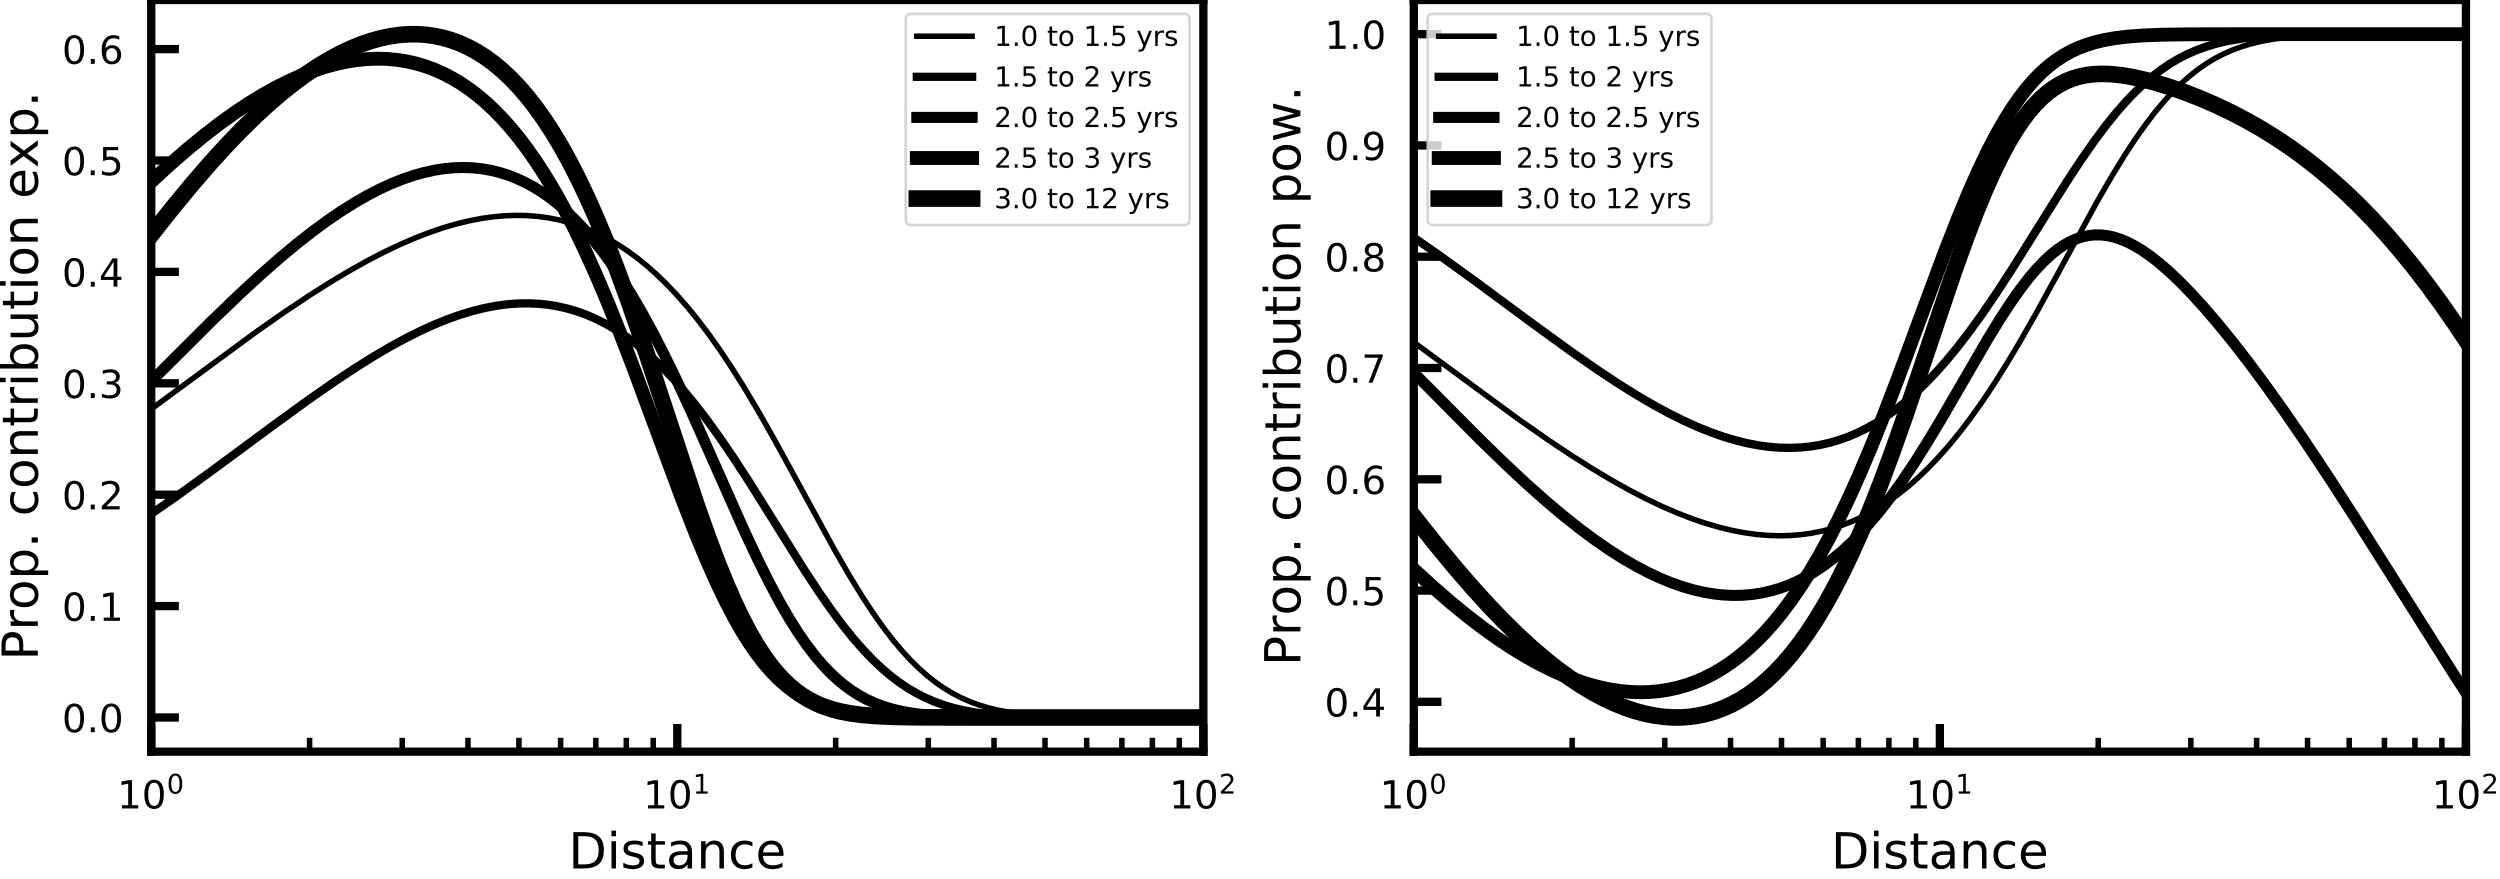 <?xml version="1.0" encoding="utf-8" standalone="no"?>
<!DOCTYPE svg PUBLIC "-//W3C//DTD SVG 1.1//EN"
  "http://www.w3.org/Graphics/SVG/1.1/DTD/svg11.dtd">
<!-- Created with matplotlib (https://matplotlib.org/) -->
<svg height="317.77pt" version="1.1" viewBox="0 0 904.005 317.77" width="904.005pt" xmlns="http://www.w3.org/2000/svg" xmlns:xlink="http://www.w3.org/1999/xlink">
 <defs>
  <style type="text/css">
*{stroke-linecap:butt;stroke-linejoin:round;}
  </style>
 </defs>
 <g id="figure_1">
  <g id="patch_1">
   <path d="M 0 317.77 
L 904.005 317.77 
L 904.005 0 
L 0 0 
z
" style="fill:#ffffff;"/>
  </g>
  <g id="axes_1">
   <g id="patch_2">
    <path d="M 54.685 271.8 
L 435.14 271.8 
L 435.14 0 
L 54.685 0 
z
" style="fill:#ffffff;"/>
   </g>
   <g id="matplotlib.axis_1">
    <g id="xtick_1">
     <g id="line2d_1">
      <defs>
       <path d="M 0 0 
L 0 -10 
" id="m73b15859e6" style="stroke:#000000;stroke-width:3;"/>
      </defs>
      <g>
       <use style="stroke:#000000;stroke-width:3;" x="54.685" xlink:href="#m73b15859e6" y="271.8"/>
      </g>
     </g>
     <g id="text_1">
      <!-- $\mathdefault{10^{0}}$ -->
      <defs>
       <path d="M 12.406 8.297 
L 28.516 8.297 
L 28.516 63.922 
L 10.984 60.406 
L 10.984 69.391 
L 28.422 72.906 
L 38.281 72.906 
L 38.281 8.297 
L 54.391 8.297 
L 54.391 0 
L 12.406 0 
z
" id="DejaVuSans-49"/>
       <path d="M 31.781 66.406 
Q 24.172 66.406 20.328 58.906 
Q 16.5 51.422 16.5 36.375 
Q 16.5 21.391 20.328 13.891 
Q 24.172 6.391 31.781 6.391 
Q 39.453 6.391 43.281 13.891 
Q 47.125 21.391 47.125 36.375 
Q 47.125 51.422 43.281 58.906 
Q 39.453 66.406 31.781 66.406 
z
M 31.781 74.219 
Q 44.047 74.219 50.516 64.516 
Q 56.984 54.828 56.984 36.375 
Q 56.984 17.969 50.516 8.266 
Q 44.047 -1.422 31.781 -1.422 
Q 19.531 -1.422 13.062 8.266 
Q 6.594 17.969 6.594 36.375 
Q 6.594 54.828 13.062 64.516 
Q 19.531 74.219 31.781 74.219 
z
" id="DejaVuSans-48"/>
      </defs>
      <g transform="translate(42.365 292.438)scale(0.14 -0.14)">
       <use transform="translate(0 0.766)" xlink:href="#DejaVuSans-49"/>
       <use transform="translate(63.623 0.766)" xlink:href="#DejaVuSans-48"/>
       <use transform="translate(128.203 39.047)scale(0.7)" xlink:href="#DejaVuSans-48"/>
      </g>
     </g>
    </g>
    <g id="xtick_2">
     <g id="line2d_2">
      <g>
       <use style="stroke:#000000;stroke-width:3;" x="244.912" xlink:href="#m73b15859e6" y="271.8"/>
      </g>
     </g>
     <g id="text_2">
      <!-- $\mathdefault{10^{1}}$ -->
      <g transform="translate(232.592 292.438)scale(0.14 -0.14)">
       <use transform="translate(0 0.684)" xlink:href="#DejaVuSans-49"/>
       <use transform="translate(63.623 0.684)" xlink:href="#DejaVuSans-48"/>
       <use transform="translate(128.203 38.966)scale(0.7)" xlink:href="#DejaVuSans-49"/>
      </g>
     </g>
    </g>
    <g id="xtick_3">
     <g id="line2d_3">
      <g>
       <use style="stroke:#000000;stroke-width:3;" x="435.14" xlink:href="#m73b15859e6" y="271.8"/>
      </g>
     </g>
     <g id="text_3">
      <!-- $\mathdefault{10^{2}}$ -->
      <defs>
       <path d="M 19.188 8.297 
L 53.609 8.297 
L 53.609 0 
L 7.328 0 
L 7.328 8.297 
Q 12.938 14.109 22.625 23.891 
Q 32.328 33.688 34.812 36.531 
Q 39.547 41.844 41.422 45.531 
Q 43.312 49.219 43.312 52.781 
Q 43.312 58.594 39.234 62.25 
Q 35.156 65.922 28.609 65.922 
Q 23.969 65.922 18.812 64.312 
Q 13.672 62.703 7.812 59.422 
L 7.812 69.391 
Q 13.766 71.781 18.938 73 
Q 24.125 74.219 28.422 74.219 
Q 39.75 74.219 46.484 68.547 
Q 53.219 62.891 53.219 53.422 
Q 53.219 48.922 51.531 44.891 
Q 49.859 40.875 45.406 35.406 
Q 44.188 33.984 37.641 27.219 
Q 31.109 20.453 19.188 8.297 
z
" id="DejaVuSans-50"/>
      </defs>
      <g transform="translate(422.82 292.438)scale(0.14 -0.14)">
       <use transform="translate(0 0.766)" xlink:href="#DejaVuSans-49"/>
       <use transform="translate(63.623 0.766)" xlink:href="#DejaVuSans-48"/>
       <use transform="translate(128.203 39.047)scale(0.7)" xlink:href="#DejaVuSans-50"/>
      </g>
     </g>
    </g>
    <g id="xtick_4">
     <g id="line2d_4">
      <defs>
       <path d="M 0 0 
L 0 -5 
" id="m1127032c66" style="stroke:#000000;stroke-width:2;"/>
      </defs>
      <g>
       <use style="stroke:#000000;stroke-width:2;" x="111.949" xlink:href="#m1127032c66" y="271.8"/>
      </g>
     </g>
    </g>
    <g id="xtick_5">
     <g id="line2d_5">
      <g>
       <use style="stroke:#000000;stroke-width:2;" x="145.446" xlink:href="#m1127032c66" y="271.8"/>
      </g>
     </g>
    </g>
    <g id="xtick_6">
     <g id="line2d_6">
      <g>
       <use style="stroke:#000000;stroke-width:2;" x="169.213" xlink:href="#m1127032c66" y="271.8"/>
      </g>
     </g>
    </g>
    <g id="xtick_7">
     <g id="line2d_7">
      <g>
       <use style="stroke:#000000;stroke-width:2;" x="187.648" xlink:href="#m1127032c66" y="271.8"/>
      </g>
     </g>
    </g>
    <g id="xtick_8">
     <g id="line2d_8">
      <g>
       <use style="stroke:#000000;stroke-width:2;" x="202.711" xlink:href="#m1127032c66" y="271.8"/>
      </g>
     </g>
    </g>
    <g id="xtick_9">
     <g id="line2d_9">
      <g>
       <use style="stroke:#000000;stroke-width:2;" x="215.446" xlink:href="#m1127032c66" y="271.8"/>
      </g>
     </g>
    </g>
    <g id="xtick_10">
     <g id="line2d_10">
      <g>
       <use style="stroke:#000000;stroke-width:2;" x="226.477" xlink:href="#m1127032c66" y="271.8"/>
      </g>
     </g>
    </g>
    <g id="xtick_11">
     <g id="line2d_11">
      <g>
       <use style="stroke:#000000;stroke-width:2;" x="236.208" xlink:href="#m1127032c66" y="271.8"/>
      </g>
     </g>
    </g>
    <g id="xtick_12">
     <g id="line2d_12">
      <g>
       <use style="stroke:#000000;stroke-width:2;" x="302.176" xlink:href="#m1127032c66" y="271.8"/>
      </g>
     </g>
    </g>
    <g id="xtick_13">
     <g id="line2d_13">
      <g>
       <use style="stroke:#000000;stroke-width:2;" x="335.674" xlink:href="#m1127032c66" y="271.8"/>
      </g>
     </g>
    </g>
    <g id="xtick_14">
     <g id="line2d_14">
      <g>
       <use style="stroke:#000000;stroke-width:2;" x="359.441" xlink:href="#m1127032c66" y="271.8"/>
      </g>
     </g>
    </g>
    <g id="xtick_15">
     <g id="line2d_15">
      <g>
       <use style="stroke:#000000;stroke-width:2;" x="377.875" xlink:href="#m1127032c66" y="271.8"/>
      </g>
     </g>
    </g>
    <g id="xtick_16">
     <g id="line2d_16">
      <g>
       <use style="stroke:#000000;stroke-width:2;" x="392.938" xlink:href="#m1127032c66" y="271.8"/>
      </g>
     </g>
    </g>
    <g id="xtick_17">
     <g id="line2d_17">
      <g>
       <use style="stroke:#000000;stroke-width:2;" x="405.673" xlink:href="#m1127032c66" y="271.8"/>
      </g>
     </g>
    </g>
    <g id="xtick_18">
     <g id="line2d_18">
      <g>
       <use style="stroke:#000000;stroke-width:2;" x="416.705" xlink:href="#m1127032c66" y="271.8"/>
      </g>
     </g>
    </g>
    <g id="xtick_19">
     <g id="line2d_19">
      <g>
       <use style="stroke:#000000;stroke-width:2;" x="426.435" xlink:href="#m1127032c66" y="271.8"/>
      </g>
     </g>
    </g>
    <g id="text_4">
     <!-- Distance -->
     <defs>
      <path d="M 19.672 64.797 
L 19.672 8.109 
L 31.594 8.109 
Q 46.688 8.109 53.688 14.938 
Q 60.688 21.781 60.688 36.531 
Q 60.688 51.172 53.688 57.984 
Q 46.688 64.797 31.594 64.797 
z
M 9.812 72.906 
L 30.078 72.906 
Q 51.266 72.906 61.172 64.094 
Q 71.094 55.281 71.094 36.531 
Q 71.094 17.672 61.125 8.828 
Q 51.172 0 30.078 0 
L 9.812 0 
z
" id="DejaVuSans-68"/>
      <path d="M 9.422 54.688 
L 18.406 54.688 
L 18.406 0 
L 9.422 0 
z
M 9.422 75.984 
L 18.406 75.984 
L 18.406 64.594 
L 9.422 64.594 
z
" id="DejaVuSans-105"/>
      <path d="M 44.281 53.078 
L 44.281 44.578 
Q 40.484 46.531 36.375 47.5 
Q 32.281 48.484 27.875 48.484 
Q 21.188 48.484 17.844 46.438 
Q 14.5 44.391 14.5 40.281 
Q 14.5 37.156 16.891 35.375 
Q 19.281 33.594 26.516 31.984 
L 29.594 31.297 
Q 39.156 29.25 43.188 25.516 
Q 47.219 21.781 47.219 15.094 
Q 47.219 7.469 41.188 3.016 
Q 35.156 -1.422 24.609 -1.422 
Q 20.219 -1.422 15.453 -0.562 
Q 10.688 0.297 5.422 2 
L 5.422 11.281 
Q 10.406 8.688 15.234 7.391 
Q 20.062 6.109 24.812 6.109 
Q 31.156 6.109 34.562 8.281 
Q 37.984 10.453 37.984 14.406 
Q 37.984 18.062 35.516 20.016 
Q 33.062 21.969 24.703 23.781 
L 21.578 24.516 
Q 13.234 26.266 9.516 29.906 
Q 5.812 33.547 5.812 39.891 
Q 5.812 47.609 11.281 51.797 
Q 16.75 56 26.812 56 
Q 31.781 56 36.172 55.266 
Q 40.578 54.547 44.281 53.078 
z
" id="DejaVuSans-115"/>
      <path d="M 18.312 70.219 
L 18.312 54.688 
L 36.812 54.688 
L 36.812 47.703 
L 18.312 47.703 
L 18.312 18.016 
Q 18.312 11.328 20.141 9.422 
Q 21.969 7.516 27.594 7.516 
L 36.812 7.516 
L 36.812 0 
L 27.594 0 
Q 17.188 0 13.234 3.875 
Q 9.281 7.766 9.281 18.016 
L 9.281 47.703 
L 2.688 47.703 
L 2.688 54.688 
L 9.281 54.688 
L 9.281 70.219 
z
" id="DejaVuSans-116"/>
      <path d="M 34.281 27.484 
Q 23.391 27.484 19.188 25 
Q 14.984 22.516 14.984 16.5 
Q 14.984 11.719 18.141 8.906 
Q 21.297 6.109 26.703 6.109 
Q 34.188 6.109 38.703 11.406 
Q 43.219 16.703 43.219 25.484 
L 43.219 27.484 
z
M 52.203 31.203 
L 52.203 0 
L 43.219 0 
L 43.219 8.297 
Q 40.141 3.328 35.547 0.953 
Q 30.953 -1.422 24.312 -1.422 
Q 15.922 -1.422 10.953 3.297 
Q 6 8.016 6 15.922 
Q 6 25.141 12.172 29.828 
Q 18.359 34.516 30.609 34.516 
L 43.219 34.516 
L 43.219 35.406 
Q 43.219 41.609 39.141 45 
Q 35.062 48.391 27.688 48.391 
Q 23 48.391 18.547 47.266 
Q 14.109 46.141 10.016 43.891 
L 10.016 52.203 
Q 14.938 54.109 19.578 55.047 
Q 24.219 56 28.609 56 
Q 40.484 56 46.344 49.844 
Q 52.203 43.703 52.203 31.203 
z
" id="DejaVuSans-97"/>
      <path d="M 54.891 33.016 
L 54.891 0 
L 45.906 0 
L 45.906 32.719 
Q 45.906 40.484 42.875 44.328 
Q 39.844 48.188 33.797 48.188 
Q 26.516 48.188 22.312 43.547 
Q 18.109 38.922 18.109 30.906 
L 18.109 0 
L 9.078 0 
L 9.078 54.688 
L 18.109 54.688 
L 18.109 46.188 
Q 21.344 51.125 25.703 53.562 
Q 30.078 56 35.797 56 
Q 45.219 56 50.047 50.172 
Q 54.891 44.344 54.891 33.016 
z
" id="DejaVuSans-110"/>
      <path d="M 48.781 52.594 
L 48.781 44.188 
Q 44.969 46.297 41.141 47.344 
Q 37.312 48.391 33.406 48.391 
Q 24.656 48.391 19.812 42.844 
Q 14.984 37.312 14.984 27.297 
Q 14.984 17.281 19.812 11.734 
Q 24.656 6.203 33.406 6.203 
Q 37.312 6.203 41.141 7.25 
Q 44.969 8.297 48.781 10.406 
L 48.781 2.094 
Q 45.016 0.344 40.984 -0.531 
Q 36.969 -1.422 32.422 -1.422 
Q 20.062 -1.422 12.781 6.344 
Q 5.516 14.109 5.516 27.297 
Q 5.516 40.672 12.859 48.328 
Q 20.219 56 33.016 56 
Q 37.156 56 41.109 55.141 
Q 45.062 54.297 48.781 52.594 
z
" id="DejaVuSans-99"/>
      <path d="M 56.203 29.594 
L 56.203 25.203 
L 14.891 25.203 
Q 15.484 15.922 20.484 11.062 
Q 25.484 6.203 34.422 6.203 
Q 39.594 6.203 44.453 7.469 
Q 49.312 8.734 54.109 11.281 
L 54.109 2.781 
Q 49.266 0.734 44.188 -0.344 
Q 39.109 -1.422 33.891 -1.422 
Q 20.797 -1.422 13.156 6.188 
Q 5.516 13.812 5.516 26.812 
Q 5.516 40.234 12.766 48.109 
Q 20.016 56 32.328 56 
Q 43.359 56 49.781 48.891 
Q 56.203 41.797 56.203 29.594 
z
M 47.219 32.234 
Q 47.125 39.594 43.094 43.984 
Q 39.062 48.391 32.422 48.391 
Q 24.906 48.391 20.391 44.141 
Q 15.875 39.891 15.188 32.172 
z
" id="DejaVuSans-101"/>
     </defs>
     <g transform="translate(205.56 314.027)scale(0.18 -0.18)">
      <use xlink:href="#DejaVuSans-68"/>
      <use x="77.002" xlink:href="#DejaVuSans-105"/>
      <use x="104.785" xlink:href="#DejaVuSans-115"/>
      <use x="156.885" xlink:href="#DejaVuSans-116"/>
      <use x="196.094" xlink:href="#DejaVuSans-97"/>
      <use x="257.373" xlink:href="#DejaVuSans-110"/>
      <use x="320.752" xlink:href="#DejaVuSans-99"/>
      <use x="375.732" xlink:href="#DejaVuSans-101"/>
     </g>
    </g>
   </g>
   <g id="matplotlib.axis_2">
    <g id="ytick_1">
     <g id="line2d_20">
      <defs>
       <path d="M 0 0 
L 10 0 
" id="mfd0917244e" style="stroke:#000000;stroke-width:3;"/>
      </defs>
      <g>
       <use style="stroke:#000000;stroke-width:3;" x="54.685" xlink:href="#mfd0917244e" y="259.445"/>
      </g>
     </g>
     <g id="text_5">
      <!-- 0.0 -->
      <defs>
       <path d="M 10.688 12.406 
L 21 12.406 
L 21 0 
L 10.688 0 
z
" id="DejaVuSans-46"/>
      </defs>
      <g transform="translate(22.421 264.764)scale(0.14 -0.14)">
       <use xlink:href="#DejaVuSans-48"/>
       <use x="63.623" xlink:href="#DejaVuSans-46"/>
       <use x="95.41" xlink:href="#DejaVuSans-48"/>
      </g>
     </g>
    </g>
    <g id="ytick_2">
     <g id="line2d_21">
      <g>
       <use style="stroke:#000000;stroke-width:3;" x="54.685" xlink:href="#mfd0917244e" y="219.164"/>
      </g>
     </g>
     <g id="text_6">
      <!-- 0.1 -->
      <g transform="translate(22.421 224.483)scale(0.14 -0.14)">
       <use xlink:href="#DejaVuSans-48"/>
       <use x="63.623" xlink:href="#DejaVuSans-46"/>
       <use x="95.41" xlink:href="#DejaVuSans-49"/>
      </g>
     </g>
    </g>
    <g id="ytick_3">
     <g id="line2d_22">
      <g>
       <use style="stroke:#000000;stroke-width:3;" x="54.685" xlink:href="#mfd0917244e" y="178.883"/>
      </g>
     </g>
     <g id="text_7">
      <!-- 0.2 -->
      <g transform="translate(22.421 184.202)scale(0.14 -0.14)">
       <use xlink:href="#DejaVuSans-48"/>
       <use x="63.623" xlink:href="#DejaVuSans-46"/>
       <use x="95.41" xlink:href="#DejaVuSans-50"/>
      </g>
     </g>
    </g>
    <g id="ytick_4">
     <g id="line2d_23">
      <g>
       <use style="stroke:#000000;stroke-width:3;" x="54.685" xlink:href="#mfd0917244e" y="138.602"/>
      </g>
     </g>
     <g id="text_8">
      <!-- 0.3 -->
      <defs>
       <path d="M 40.578 39.312 
Q 47.656 37.797 51.625 33 
Q 55.609 28.219 55.609 21.188 
Q 55.609 10.406 48.188 4.484 
Q 40.766 -1.422 27.094 -1.422 
Q 22.516 -1.422 17.656 -0.516 
Q 12.797 0.391 7.625 2.203 
L 7.625 11.719 
Q 11.719 9.328 16.594 8.109 
Q 21.484 6.891 26.812 6.891 
Q 36.078 6.891 40.938 10.547 
Q 45.797 14.203 45.797 21.188 
Q 45.797 27.641 41.281 31.266 
Q 36.766 34.906 28.719 34.906 
L 20.219 34.906 
L 20.219 43.016 
L 29.109 43.016 
Q 36.375 43.016 40.234 45.922 
Q 44.094 48.828 44.094 54.297 
Q 44.094 59.906 40.109 62.906 
Q 36.141 65.922 28.719 65.922 
Q 24.656 65.922 20.016 65.031 
Q 15.375 64.156 9.812 62.312 
L 9.812 71.094 
Q 15.438 72.656 20.344 73.438 
Q 25.25 74.219 29.594 74.219 
Q 40.828 74.219 47.359 69.109 
Q 53.906 64.016 53.906 55.328 
Q 53.906 49.266 50.438 45.094 
Q 46.969 40.922 40.578 39.312 
z
" id="DejaVuSans-51"/>
      </defs>
      <g transform="translate(22.421 143.92)scale(0.14 -0.14)">
       <use xlink:href="#DejaVuSans-48"/>
       <use x="63.623" xlink:href="#DejaVuSans-46"/>
       <use x="95.41" xlink:href="#DejaVuSans-51"/>
      </g>
     </g>
    </g>
    <g id="ytick_5">
     <g id="line2d_24">
      <g>
       <use style="stroke:#000000;stroke-width:3;" x="54.685" xlink:href="#mfd0917244e" y="98.32"/>
      </g>
     </g>
     <g id="text_9">
      <!-- 0.4 -->
      <defs>
       <path d="M 37.797 64.312 
L 12.891 25.391 
L 37.797 25.391 
z
M 35.203 72.906 
L 47.609 72.906 
L 47.609 25.391 
L 58.016 25.391 
L 58.016 17.188 
L 47.609 17.188 
L 47.609 0 
L 37.797 0 
L 37.797 17.188 
L 4.891 17.188 
L 4.891 26.703 
z
" id="DejaVuSans-52"/>
      </defs>
      <g transform="translate(22.421 103.639)scale(0.14 -0.14)">
       <use xlink:href="#DejaVuSans-48"/>
       <use x="63.623" xlink:href="#DejaVuSans-46"/>
       <use x="95.41" xlink:href="#DejaVuSans-52"/>
      </g>
     </g>
    </g>
    <g id="ytick_6">
     <g id="line2d_25">
      <g>
       <use style="stroke:#000000;stroke-width:3;" x="54.685" xlink:href="#mfd0917244e" y="58.039"/>
      </g>
     </g>
     <g id="text_10">
      <!-- 0.5 -->
      <defs>
       <path d="M 10.797 72.906 
L 49.516 72.906 
L 49.516 64.594 
L 19.828 64.594 
L 19.828 46.734 
Q 21.969 47.469 24.109 47.828 
Q 26.266 48.188 28.422 48.188 
Q 40.625 48.188 47.75 41.5 
Q 54.891 34.812 54.891 23.391 
Q 54.891 11.625 47.562 5.094 
Q 40.234 -1.422 26.906 -1.422 
Q 22.312 -1.422 17.547 -0.641 
Q 12.797 0.141 7.719 1.703 
L 7.719 11.625 
Q 12.109 9.234 16.797 8.062 
Q 21.484 6.891 26.703 6.891 
Q 35.156 6.891 40.078 11.328 
Q 45.016 15.766 45.016 23.391 
Q 45.016 31 40.078 35.438 
Q 35.156 39.891 26.703 39.891 
Q 22.75 39.891 18.812 39.016 
Q 14.891 38.141 10.797 36.281 
z
" id="DejaVuSans-53"/>
      </defs>
      <g transform="translate(22.421 63.358)scale(0.14 -0.14)">
       <use xlink:href="#DejaVuSans-48"/>
       <use x="63.623" xlink:href="#DejaVuSans-46"/>
       <use x="95.41" xlink:href="#DejaVuSans-53"/>
      </g>
     </g>
    </g>
    <g id="ytick_7">
     <g id="line2d_26">
      <g>
       <use style="stroke:#000000;stroke-width:3;" x="54.685" xlink:href="#mfd0917244e" y="17.758"/>
      </g>
     </g>
     <g id="text_11">
      <!-- 0.6 -->
      <defs>
       <path d="M 33.016 40.375 
Q 26.375 40.375 22.484 35.828 
Q 18.609 31.297 18.609 23.391 
Q 18.609 15.531 22.484 10.953 
Q 26.375 6.391 33.016 6.391 
Q 39.656 6.391 43.531 10.953 
Q 47.406 15.531 47.406 23.391 
Q 47.406 31.297 43.531 35.828 
Q 39.656 40.375 33.016 40.375 
z
M 52.594 71.297 
L 52.594 62.312 
Q 48.875 64.062 45.094 64.984 
Q 41.312 65.922 37.594 65.922 
Q 27.828 65.922 22.672 59.328 
Q 17.531 52.734 16.797 39.406 
Q 19.672 43.656 24.016 45.922 
Q 28.375 48.188 33.594 48.188 
Q 44.578 48.188 50.953 41.516 
Q 57.328 34.859 57.328 23.391 
Q 57.328 12.156 50.688 5.359 
Q 44.047 -1.422 33.016 -1.422 
Q 20.359 -1.422 13.672 8.266 
Q 6.984 17.969 6.984 36.375 
Q 6.984 53.656 15.188 63.938 
Q 23.391 74.219 37.203 74.219 
Q 40.922 74.219 44.703 73.484 
Q 48.484 72.75 52.594 71.297 
z
" id="DejaVuSans-54"/>
      </defs>
      <g transform="translate(22.421 23.077)scale(0.14 -0.14)">
       <use xlink:href="#DejaVuSans-48"/>
       <use x="63.623" xlink:href="#DejaVuSans-46"/>
       <use x="95.41" xlink:href="#DejaVuSans-54"/>
      </g>
     </g>
    </g>
    <g id="text_12">
     <!-- Prop. contribution exp. -->
     <defs>
      <path d="M 19.672 64.797 
L 19.672 37.406 
L 32.078 37.406 
Q 38.969 37.406 42.719 40.969 
Q 46.484 44.531 46.484 51.125 
Q 46.484 57.672 42.719 61.234 
Q 38.969 64.797 32.078 64.797 
z
M 9.812 72.906 
L 32.078 72.906 
Q 44.344 72.906 50.609 67.359 
Q 56.891 61.812 56.891 51.125 
Q 56.891 40.328 50.609 34.812 
Q 44.344 29.297 32.078 29.297 
L 19.672 29.297 
L 19.672 0 
L 9.812 0 
z
" id="DejaVuSans-80"/>
      <path d="M 41.109 46.297 
Q 39.594 47.172 37.812 47.578 
Q 36.031 48 33.891 48 
Q 26.266 48 22.188 43.047 
Q 18.109 38.094 18.109 28.812 
L 18.109 0 
L 9.078 0 
L 9.078 54.688 
L 18.109 54.688 
L 18.109 46.188 
Q 20.953 51.172 25.484 53.578 
Q 30.031 56 36.531 56 
Q 37.453 56 38.578 55.875 
Q 39.703 55.766 41.062 55.516 
z
" id="DejaVuSans-114"/>
      <path d="M 30.609 48.391 
Q 23.391 48.391 19.188 42.75 
Q 14.984 37.109 14.984 27.297 
Q 14.984 17.484 19.156 11.844 
Q 23.344 6.203 30.609 6.203 
Q 37.797 6.203 41.984 11.859 
Q 46.188 17.531 46.188 27.297 
Q 46.188 37.016 41.984 42.703 
Q 37.797 48.391 30.609 48.391 
z
M 30.609 56 
Q 42.328 56 49.016 48.375 
Q 55.719 40.766 55.719 27.297 
Q 55.719 13.875 49.016 6.219 
Q 42.328 -1.422 30.609 -1.422 
Q 18.844 -1.422 12.172 6.219 
Q 5.516 13.875 5.516 27.297 
Q 5.516 40.766 12.172 48.375 
Q 18.844 56 30.609 56 
z
" id="DejaVuSans-111"/>
      <path d="M 18.109 8.203 
L 18.109 -20.797 
L 9.078 -20.797 
L 9.078 54.688 
L 18.109 54.688 
L 18.109 46.391 
Q 20.953 51.266 25.266 53.625 
Q 29.594 56 35.594 56 
Q 45.562 56 51.781 48.094 
Q 58.016 40.188 58.016 27.297 
Q 58.016 14.406 51.781 6.484 
Q 45.562 -1.422 35.594 -1.422 
Q 29.594 -1.422 25.266 0.953 
Q 20.953 3.328 18.109 8.203 
z
M 48.688 27.297 
Q 48.688 37.203 44.609 42.844 
Q 40.531 48.484 33.406 48.484 
Q 26.266 48.484 22.188 42.844 
Q 18.109 37.203 18.109 27.297 
Q 18.109 17.391 22.188 11.75 
Q 26.266 6.109 33.406 6.109 
Q 40.531 6.109 44.609 11.75 
Q 48.688 17.391 48.688 27.297 
z
" id="DejaVuSans-112"/>
      <path id="DejaVuSans-32"/>
      <path d="M 48.688 27.297 
Q 48.688 37.203 44.609 42.844 
Q 40.531 48.484 33.406 48.484 
Q 26.266 48.484 22.188 42.844 
Q 18.109 37.203 18.109 27.297 
Q 18.109 17.391 22.188 11.75 
Q 26.266 6.109 33.406 6.109 
Q 40.531 6.109 44.609 11.75 
Q 48.688 17.391 48.688 27.297 
z
M 18.109 46.391 
Q 20.953 51.266 25.266 53.625 
Q 29.594 56 35.594 56 
Q 45.562 56 51.781 48.094 
Q 58.016 40.188 58.016 27.297 
Q 58.016 14.406 51.781 6.484 
Q 45.562 -1.422 35.594 -1.422 
Q 29.594 -1.422 25.266 0.953 
Q 20.953 3.328 18.109 8.203 
L 18.109 0 
L 9.078 0 
L 9.078 75.984 
L 18.109 75.984 
z
" id="DejaVuSans-98"/>
      <path d="M 8.5 21.578 
L 8.5 54.688 
L 17.484 54.688 
L 17.484 21.922 
Q 17.484 14.156 20.5 10.266 
Q 23.531 6.391 29.594 6.391 
Q 36.859 6.391 41.078 11.031 
Q 45.312 15.672 45.312 23.688 
L 45.312 54.688 
L 54.297 54.688 
L 54.297 0 
L 45.312 0 
L 45.312 8.406 
Q 42.047 3.422 37.719 1 
Q 33.406 -1.422 27.688 -1.422 
Q 18.266 -1.422 13.375 4.438 
Q 8.5 10.297 8.5 21.578 
z
M 31.109 56 
z
" id="DejaVuSans-117"/>
      <path d="M 54.891 54.688 
L 35.109 28.078 
L 55.906 0 
L 45.312 0 
L 29.391 21.484 
L 13.484 0 
L 2.875 0 
L 24.125 28.609 
L 4.688 54.688 
L 15.281 54.688 
L 29.781 35.203 
L 44.281 54.688 
z
" id="DejaVuSans-120"/>
     </defs>
     <g transform="translate(13.677 238.805)rotate(-90)scale(0.18 -0.18)">
      <use xlink:href="#DejaVuSans-80"/>
      <use x="60.287" xlink:href="#DejaVuSans-114"/>
      <use x="101.369" xlink:href="#DejaVuSans-111"/>
      <use x="162.551" xlink:href="#DejaVuSans-112"/>
      <use x="226.027" xlink:href="#DejaVuSans-46"/>
      <use x="257.814" xlink:href="#DejaVuSans-32"/>
      <use x="289.602" xlink:href="#DejaVuSans-99"/>
      <use x="344.582" xlink:href="#DejaVuSans-111"/>
      <use x="405.764" xlink:href="#DejaVuSans-110"/>
      <use x="469.143" xlink:href="#DejaVuSans-116"/>
      <use x="508.352" xlink:href="#DejaVuSans-114"/>
      <use x="549.465" xlink:href="#DejaVuSans-105"/>
      <use x="577.248" xlink:href="#DejaVuSans-98"/>
      <use x="640.725" xlink:href="#DejaVuSans-117"/>
      <use x="704.104" xlink:href="#DejaVuSans-116"/>
      <use x="743.312" xlink:href="#DejaVuSans-105"/>
      <use x="771.096" xlink:href="#DejaVuSans-111"/>
      <use x="832.277" xlink:href="#DejaVuSans-110"/>
      <use x="895.656" xlink:href="#DejaVuSans-32"/>
      <use x="927.443" xlink:href="#DejaVuSans-101"/>
      <use x="988.951" xlink:href="#DejaVuSans-120"/>
      <use x="1048.131" xlink:href="#DejaVuSans-112"/>
      <use x="1111.607" xlink:href="#DejaVuSans-46"/>
     </g>
    </g>
   </g>
   <g id="line2d_27">
    <path clip-path="url(#p7867045a09)" d="M 54.685 147.911 
L 92.769 119.901 
L 103.051 112.717 
L 111.81 106.87 
L 119.427 102.047 
L 126.282 97.952 
L 132.756 94.332 
L 138.85 91.173 
L 144.562 88.452 
L 149.894 86.143 
L 155.226 84.076 
L 160.176 82.389 
L 165.127 80.943 
L 169.697 79.837 
L 174.267 78.963 
L 178.456 78.378 
L 182.646 78.011 
L 186.835 77.875 
L 190.643 77.961 
L 194.452 78.256 
L 198.26 78.771 
L 202.068 79.514 
L 205.877 80.498 
L 209.685 81.731 
L 213.113 83.063 
L 216.54 84.614 
L 219.968 86.392 
L 223.395 88.404 
L 226.823 90.659 
L 230.25 93.162 
L 233.678 95.922 
L 237.105 98.943 
L 240.914 102.614 
L 244.722 106.621 
L 248.53 110.966 
L 252.339 115.651 
L 256.147 120.673 
L 260.336 126.578 
L 264.525 132.866 
L 269.095 140.134 
L 274.046 148.441 
L 279.759 158.49 
L 286.995 171.706 
L 301.847 198.951 
L 307.179 208.179 
L 311.749 215.631 
L 315.557 221.443 
L 319.366 226.841 
L 322.793 231.316 
L 326.221 235.407 
L 329.267 238.715 
L 332.314 241.712 
L 335.361 244.401 
L 338.407 246.792 
L 341.454 248.895 
L 344.501 250.729 
L 347.547 252.31 
L 350.594 253.661 
L 354.022 254.93 
L 357.449 255.967 
L 361.257 256.882 
L 365.447 257.649 
L 370.017 258.257 
L 375.348 258.736 
L 381.823 259.085 
L 390.582 259.315 
L 404.673 259.426 
L 435.14 259.445 
L 435.14 259.445 
" style="fill:none;stroke:#000000;stroke-linecap:square;stroke-width:2;"/>
   </g>
   <g id="line2d_28">
    <path clip-path="url(#p7867045a09)" d="M 54.685 185.831 
L 64.587 178.917 
L 76.393 170.387 
L 98.1 154.346 
L 111.429 144.662 
L 120.57 138.284 
L 128.186 133.223 
L 135.041 128.923 
L 141.135 125.347 
L 146.847 122.238 
L 152.179 119.576 
L 157.13 117.336 
L 162.081 115.339 
L 166.651 113.73 
L 171.221 112.364 
L 175.41 111.34 
L 179.599 110.549 
L 183.407 110.042 
L 187.216 109.75 
L 191.024 109.682 
L 194.832 109.85 
L 198.26 110.211 
L 201.687 110.78 
L 205.115 111.563 
L 208.542 112.569 
L 211.97 113.805 
L 215.398 115.279 
L 218.825 116.996 
L 222.253 118.964 
L 225.68 121.188 
L 229.108 123.673 
L 232.535 126.422 
L 235.963 129.437 
L 239.771 133.102 
L 243.579 137.094 
L 247.388 141.409 
L 251.577 146.517 
L 255.766 151.985 
L 260.336 158.329 
L 265.287 165.595 
L 270.999 174.389 
L 278.997 187.165 
L 290.803 206.028 
L 296.135 214.128 
L 300.705 220.685 
L 304.894 226.302 
L 308.702 231.031 
L 312.13 234.951 
L 315.557 238.535 
L 318.985 241.775 
L 322.031 244.364 
L 325.078 246.684 
L 328.125 248.741 
L 331.171 250.548 
L 334.218 252.119 
L 337.646 253.625 
L 341.073 254.879 
L 344.501 255.909 
L 348.309 256.826 
L 352.498 257.599 
L 357.068 258.216 
L 362.4 258.707 
L 368.874 259.068 
L 377.253 259.301 
L 390.582 259.421 
L 429.427 259.445 
L 435.14 259.445 
L 435.14 259.445 
" style="fill:none;stroke:#000000;stroke-linecap:square;stroke-width:3;"/>
   </g>
   <g id="line2d_29">
    <path clip-path="url(#p7867045a09)" d="M 54.685 137.868 
L 77.154 115.481 
L 86.675 106.346 
L 94.292 99.332 
L 101.147 93.31 
L 107.24 88.236 
L 112.953 83.751 
L 118.285 79.833 
L 123.235 76.449 
L 128.186 73.331 
L 132.756 70.707 
L 137.326 68.343 
L 141.515 66.421 
L 145.705 64.745 
L 149.513 63.448 
L 153.321 62.376 
L 157.13 61.541 
L 160.557 61.002 
L 163.985 60.673 
L 167.412 60.563 
L 170.84 60.68 
L 174.267 61.036 
L 177.695 61.64 
L 180.742 62.393 
L 183.788 63.358 
L 186.835 64.543 
L 189.882 65.955 
L 192.928 67.603 
L 195.975 69.496 
L 199.022 71.64 
L 202.068 74.045 
L 205.115 76.718 
L 208.162 79.666 
L 211.208 82.897 
L 214.636 86.876 
L 218.063 91.228 
L 221.491 95.956 
L 224.918 101.062 
L 228.346 106.545 
L 232.154 113.069 
L 235.963 120.032 
L 240.152 128.168 
L 244.722 137.553 
L 250.054 149.057 
L 256.909 164.434 
L 269.095 191.852 
L 274.046 202.388 
L 278.235 210.779 
L 282.044 217.885 
L 285.471 223.793 
L 288.518 228.624 
L 291.565 233.042 
L 294.611 237.037 
L 297.277 240.186 
L 299.943 243.016 
L 302.609 245.538 
L 305.275 247.766 
L 307.941 249.715 
L 310.606 251.406 
L 313.272 252.858 
L 316.319 254.255 
L 319.366 255.402 
L 322.793 256.436 
L 326.221 257.24 
L 330.029 257.913 
L 334.599 258.482 
L 339.931 258.907 
L 346.786 259.207 
L 356.307 259.378 
L 374.968 259.442 
L 435.14 259.445 
L 435.14 259.445 
" style="fill:none;stroke:#000000;stroke-linecap:square;stroke-width:4;"/>
   </g>
   <g id="line2d_30">
    <path clip-path="url(#p7867045a09)" d="M 54.685 65.64 
L 61.54 59.361 
L 68.014 53.742 
L 74.108 48.759 
L 79.82 44.382 
L 85.152 40.574 
L 90.103 37.292 
L 95.054 34.269 
L 99.624 31.722 
L 104.194 29.42 
L 108.764 27.374 
L 112.953 25.734 
L 117.142 24.329 
L 121.331 23.171 
L 125.14 22.341 
L 128.948 21.733 
L 132.756 21.356 
L 136.565 21.221 
L 139.992 21.315 
L 143.42 21.623 
L 146.847 22.155 
L 150.275 22.919 
L 153.702 23.928 
L 157.13 25.192 
L 160.176 26.54 
L 163.223 28.109 
L 166.27 29.908 
L 169.316 31.948 
L 172.363 34.239 
L 175.41 36.791 
L 178.456 39.617 
L 181.503 42.725 
L 184.55 46.129 
L 187.597 49.839 
L 190.643 53.864 
L 194.071 58.783 
L 197.498 64.125 
L 200.926 69.9 
L 204.353 76.115 
L 207.781 82.769 
L 211.589 90.673 
L 215.398 99.097 
L 219.587 108.929 
L 224.157 120.26 
L 229.488 134.132 
L 236.724 153.657 
L 246.626 180.33 
L 251.577 192.99 
L 255.385 202.171 
L 258.813 209.914 
L 262.24 217.091 
L 265.287 222.953 
L 268.334 228.302 
L 270.999 232.552 
L 273.665 236.399 
L 276.331 239.85 
L 278.997 242.917 
L 281.663 245.617 
L 284.329 247.971 
L 286.995 250.005 
L 289.66 251.745 
L 292.326 253.22 
L 294.992 254.457 
L 298.039 255.616 
L 301.085 256.542 
L 304.513 257.351 
L 308.321 258.017 
L 312.891 258.567 
L 318.223 258.968 
L 325.078 259.242 
L 334.98 259.394 
L 356.307 259.444 
L 435.14 259.445 
L 435.14 259.445 
" style="fill:none;stroke:#000000;stroke-linecap:square;stroke-width:5;"/>
   </g>
   <g id="line2d_31">
    <path clip-path="url(#p7867045a09)" d="M 54.685 84.885 
L 62.683 74.809 
L 69.538 66.512 
L 76.012 59.028 
L 81.724 52.751 
L 87.056 47.2 
L 92.388 41.973 
L 97.339 37.429 
L 101.909 33.518 
L 106.479 29.891 
L 111.049 26.562 
L 115.238 23.785 
L 119.427 21.281 
L 123.235 19.249 
L 127.044 17.461 
L 130.852 15.923 
L 134.28 14.762 
L 137.707 13.819 
L 141.135 13.102 
L 144.562 12.619 
L 147.99 12.38 
L 151.036 12.38 
L 154.083 12.588 
L 157.13 13.011 
L 160.176 13.66 
L 163.223 14.542 
L 166.27 15.669 
L 169.316 17.051 
L 172.363 18.699 
L 175.41 20.627 
L 178.456 22.848 
L 181.503 25.374 
L 184.55 28.221 
L 187.597 31.403 
L 190.643 34.935 
L 193.69 38.833 
L 196.737 43.11 
L 199.783 47.78 
L 202.83 52.857 
L 205.877 58.351 
L 208.923 64.27 
L 212.351 71.442 
L 215.778 79.157 
L 219.206 87.405 
L 223.014 97.168 
L 227.203 108.578 
L 231.773 121.714 
L 237.486 138.876 
L 251.958 182.777 
L 256.147 194.585 
L 259.574 203.642 
L 262.621 211.146 
L 265.668 218.075 
L 268.334 223.635 
L 270.999 228.709 
L 273.665 233.29 
L 276.331 237.384 
L 278.616 240.514 
L 280.901 243.308 
L 283.186 245.783 
L 285.471 247.958 
L 287.756 249.853 
L 290.041 251.493 
L 292.707 253.113 
L 295.373 254.453 
L 298.039 255.55 
L 301.085 256.549 
L 304.132 257.322 
L 307.56 257.973 
L 311.749 258.528 
L 316.7 258.941 
L 322.793 259.218 
L 331.933 259.385 
L 350.213 259.443 
L 435.14 259.445 
L 435.14 259.445 
" style="fill:none;stroke:#000000;stroke-linecap:square;stroke-width:6;"/>
   </g>
   <g id="patch_3">
    <path d="M 54.685 271.8 
L 54.685 0 
" style="fill:none;stroke:#000000;stroke-linecap:square;stroke-linejoin:miter;stroke-width:3;"/>
   </g>
   <g id="patch_4">
    <path d="M 435.14 271.8 
L 435.14 0 
" style="fill:none;stroke:#000000;stroke-linecap:square;stroke-linejoin:miter;stroke-width:3;"/>
   </g>
   <g id="patch_5">
    <path d="M 54.685 271.8 
L 435.14 271.8 
" style="fill:none;stroke:#000000;stroke-linecap:square;stroke-linejoin:miter;stroke-width:3;"/>
   </g>
   <g id="patch_6">
    <path d="M 54.685 0 
L 435.14 0 
" style="fill:none;stroke:#000000;stroke-linecap:square;stroke-linejoin:miter;stroke-width:3;"/>
   </g>
   <g id="legend_1">
    <g id="patch_7">
     <path d="M 329.521 81.391 
L 428.14 81.391 
Q 430.14 81.391 430.14 79.391 
L 430.14 7 
Q 430.14 5 428.14 5 
L 329.521 5 
Q 327.521 5 327.521 7 
L 327.521 79.391 
Q 327.521 81.391 329.521 81.391 
z
" style="fill:#ffffff;opacity:0.8;stroke:#cccccc;stroke-linejoin:miter;"/>
    </g>
    <g id="line2d_32">
     <path d="M 331.521 13.098 
L 351.521 13.098 
" style="fill:none;stroke:#000000;stroke-linecap:square;stroke-width:2;"/>
    </g>
    <g id="line2d_33"/>
    <g id="text_13">
     <!-- 1.0 to 1.5 yrs -->
     <defs>
      <path d="M 32.172 -5.078 
Q 28.375 -14.844 24.75 -17.812 
Q 21.141 -20.797 15.094 -20.797 
L 7.906 -20.797 
L 7.906 -13.281 
L 13.188 -13.281 
Q 16.891 -13.281 18.938 -11.516 
Q 21 -9.766 23.484 -3.219 
L 25.094 0.875 
L 2.984 54.688 
L 12.5 54.688 
L 29.594 11.922 
L 46.688 54.688 
L 56.203 54.688 
z
" id="DejaVuSans-121"/>
     </defs>
     <g transform="translate(359.521 16.598)scale(0.1 -0.1)">
      <use xlink:href="#DejaVuSans-49"/>
      <use x="63.623" xlink:href="#DejaVuSans-46"/>
      <use x="95.41" xlink:href="#DejaVuSans-48"/>
      <use x="159.033" xlink:href="#DejaVuSans-32"/>
      <use x="190.82" xlink:href="#DejaVuSans-116"/>
      <use x="230.029" xlink:href="#DejaVuSans-111"/>
      <use x="291.211" xlink:href="#DejaVuSans-32"/>
      <use x="322.998" xlink:href="#DejaVuSans-49"/>
      <use x="386.621" xlink:href="#DejaVuSans-46"/>
      <use x="418.408" xlink:href="#DejaVuSans-53"/>
      <use x="482.031" xlink:href="#DejaVuSans-32"/>
      <use x="513.818" xlink:href="#DejaVuSans-121"/>
      <use x="572.998" xlink:href="#DejaVuSans-114"/>
      <use x="614.111" xlink:href="#DejaVuSans-115"/>
     </g>
    </g>
    <g id="line2d_34">
     <path d="M 331.521 27.777 
L 351.521 27.777 
" style="fill:none;stroke:#000000;stroke-linecap:square;stroke-width:3;"/>
    </g>
    <g id="line2d_35"/>
    <g id="text_14">
     <!-- 1.5 to 2 yrs -->
     <g transform="translate(359.521 31.277)scale(0.1 -0.1)">
      <use xlink:href="#DejaVuSans-49"/>
      <use x="63.623" xlink:href="#DejaVuSans-46"/>
      <use x="95.41" xlink:href="#DejaVuSans-53"/>
      <use x="159.033" xlink:href="#DejaVuSans-32"/>
      <use x="190.82" xlink:href="#DejaVuSans-116"/>
      <use x="230.029" xlink:href="#DejaVuSans-111"/>
      <use x="291.211" xlink:href="#DejaVuSans-32"/>
      <use x="322.998" xlink:href="#DejaVuSans-50"/>
      <use x="386.621" xlink:href="#DejaVuSans-32"/>
      <use x="418.408" xlink:href="#DejaVuSans-121"/>
      <use x="477.588" xlink:href="#DejaVuSans-114"/>
      <use x="518.701" xlink:href="#DejaVuSans-115"/>
     </g>
    </g>
    <g id="line2d_36">
     <path d="M 331.521 42.455 
L 351.521 42.455 
" style="fill:none;stroke:#000000;stroke-linecap:square;stroke-width:4;"/>
    </g>
    <g id="line2d_37"/>
    <g id="text_15">
     <!-- 2.0 to 2.5 yrs -->
     <g transform="translate(359.521 45.955)scale(0.1 -0.1)">
      <use xlink:href="#DejaVuSans-50"/>
      <use x="63.623" xlink:href="#DejaVuSans-46"/>
      <use x="95.41" xlink:href="#DejaVuSans-48"/>
      <use x="159.033" xlink:href="#DejaVuSans-32"/>
      <use x="190.82" xlink:href="#DejaVuSans-116"/>
      <use x="230.029" xlink:href="#DejaVuSans-111"/>
      <use x="291.211" xlink:href="#DejaVuSans-32"/>
      <use x="322.998" xlink:href="#DejaVuSans-50"/>
      <use x="386.621" xlink:href="#DejaVuSans-46"/>
      <use x="418.408" xlink:href="#DejaVuSans-53"/>
      <use x="482.031" xlink:href="#DejaVuSans-32"/>
      <use x="513.818" xlink:href="#DejaVuSans-121"/>
      <use x="572.998" xlink:href="#DejaVuSans-114"/>
      <use x="614.111" xlink:href="#DejaVuSans-115"/>
     </g>
    </g>
    <g id="line2d_38">
     <path d="M 331.521 57.133 
L 351.521 57.133 
" style="fill:none;stroke:#000000;stroke-linecap:square;stroke-width:5;"/>
    </g>
    <g id="line2d_39"/>
    <g id="text_16">
     <!-- 2.5 to 3 yrs -->
     <g transform="translate(359.521 60.633)scale(0.1 -0.1)">
      <use xlink:href="#DejaVuSans-50"/>
      <use x="63.623" xlink:href="#DejaVuSans-46"/>
      <use x="95.41" xlink:href="#DejaVuSans-53"/>
      <use x="159.033" xlink:href="#DejaVuSans-32"/>
      <use x="190.82" xlink:href="#DejaVuSans-116"/>
      <use x="230.029" xlink:href="#DejaVuSans-111"/>
      <use x="291.211" xlink:href="#DejaVuSans-32"/>
      <use x="322.998" xlink:href="#DejaVuSans-51"/>
      <use x="386.621" xlink:href="#DejaVuSans-32"/>
      <use x="418.408" xlink:href="#DejaVuSans-121"/>
      <use x="477.588" xlink:href="#DejaVuSans-114"/>
      <use x="518.701" xlink:href="#DejaVuSans-115"/>
     </g>
    </g>
    <g id="line2d_40">
     <path d="M 331.521 71.811 
L 351.521 71.811 
" style="fill:none;stroke:#000000;stroke-linecap:square;stroke-width:6;"/>
    </g>
    <g id="line2d_41"/>
    <g id="text_17">
     <!-- 3.0 to 12 yrs -->
     <g transform="translate(359.521 75.311)scale(0.1 -0.1)">
      <use xlink:href="#DejaVuSans-51"/>
      <use x="63.623" xlink:href="#DejaVuSans-46"/>
      <use x="95.41" xlink:href="#DejaVuSans-48"/>
      <use x="159.033" xlink:href="#DejaVuSans-32"/>
      <use x="190.82" xlink:href="#DejaVuSans-116"/>
      <use x="230.029" xlink:href="#DejaVuSans-111"/>
      <use x="291.211" xlink:href="#DejaVuSans-32"/>
      <use x="322.998" xlink:href="#DejaVuSans-49"/>
      <use x="386.621" xlink:href="#DejaVuSans-50"/>
      <use x="450.244" xlink:href="#DejaVuSans-32"/>
      <use x="482.031" xlink:href="#DejaVuSans-121"/>
      <use x="541.211" xlink:href="#DejaVuSans-114"/>
      <use x="582.324" xlink:href="#DejaVuSans-115"/>
     </g>
    </g>
   </g>
  </g>
  <g id="axes_2">
   <g id="patch_8">
    <path d="M 511.23 271.8 
L 891.685 271.8 
L 891.685 0 
L 511.23 0 
z
" style="fill:#ffffff;"/>
   </g>
   <g id="matplotlib.axis_3">
    <g id="xtick_20">
     <g id="line2d_42">
      <g>
       <use style="stroke:#000000;stroke-width:3;" x="511.23" xlink:href="#m73b15859e6" y="271.8"/>
      </g>
     </g>
     <g id="text_18">
      <!-- $\mathdefault{10^{0}}$ -->
      <g transform="translate(498.91 292.438)scale(0.14 -0.14)">
       <use transform="translate(0 0.766)" xlink:href="#DejaVuSans-49"/>
       <use transform="translate(63.623 0.766)" xlink:href="#DejaVuSans-48"/>
       <use transform="translate(128.203 39.047)scale(0.7)" xlink:href="#DejaVuSans-48"/>
      </g>
     </g>
    </g>
    <g id="xtick_21">
     <g id="line2d_43">
      <g>
       <use style="stroke:#000000;stroke-width:3;" x="701.458" xlink:href="#m73b15859e6" y="271.8"/>
      </g>
     </g>
     <g id="text_19">
      <!-- $\mathdefault{10^{1}}$ -->
      <g transform="translate(689.138 292.438)scale(0.14 -0.14)">
       <use transform="translate(0 0.684)" xlink:href="#DejaVuSans-49"/>
       <use transform="translate(63.623 0.684)" xlink:href="#DejaVuSans-48"/>
       <use transform="translate(128.203 38.966)scale(0.7)" xlink:href="#DejaVuSans-49"/>
      </g>
     </g>
    </g>
    <g id="xtick_22">
     <g id="line2d_44">
      <g>
       <use style="stroke:#000000;stroke-width:3;" x="891.685" xlink:href="#m73b15859e6" y="271.8"/>
      </g>
     </g>
     <g id="text_20">
      <!-- $\mathdefault{10^{2}}$ -->
      <g transform="translate(879.365 292.438)scale(0.14 -0.14)">
       <use transform="translate(0 0.766)" xlink:href="#DejaVuSans-49"/>
       <use transform="translate(63.623 0.766)" xlink:href="#DejaVuSans-48"/>
       <use transform="translate(128.203 39.047)scale(0.7)" xlink:href="#DejaVuSans-50"/>
      </g>
     </g>
    </g>
    <g id="xtick_23">
     <g id="line2d_45">
      <g>
       <use style="stroke:#000000;stroke-width:2;" x="568.495" xlink:href="#m1127032c66" y="271.8"/>
      </g>
     </g>
    </g>
    <g id="xtick_24">
     <g id="line2d_46">
      <g>
       <use style="stroke:#000000;stroke-width:2;" x="601.992" xlink:href="#m1127032c66" y="271.8"/>
      </g>
     </g>
    </g>
    <g id="xtick_25">
     <g id="line2d_47">
      <g>
       <use style="stroke:#000000;stroke-width:2;" x="625.759" xlink:href="#m1127032c66" y="271.8"/>
      </g>
     </g>
    </g>
    <g id="xtick_26">
     <g id="line2d_48">
      <g>
       <use style="stroke:#000000;stroke-width:2;" x="644.194" xlink:href="#m1127032c66" y="271.8"/>
      </g>
     </g>
    </g>
    <g id="xtick_27">
     <g id="line2d_49">
      <g>
       <use style="stroke:#000000;stroke-width:2;" x="659.256" xlink:href="#m1127032c66" y="271.8"/>
      </g>
     </g>
    </g>
    <g id="xtick_28">
     <g id="line2d_50">
      <g>
       <use style="stroke:#000000;stroke-width:2;" x="671.991" xlink:href="#m1127032c66" y="271.8"/>
      </g>
     </g>
    </g>
    <g id="xtick_29">
     <g id="line2d_51">
      <g>
       <use style="stroke:#000000;stroke-width:2;" x="683.023" xlink:href="#m1127032c66" y="271.8"/>
      </g>
     </g>
    </g>
    <g id="xtick_30">
     <g id="line2d_52">
      <g>
       <use style="stroke:#000000;stroke-width:2;" x="692.753" xlink:href="#m1127032c66" y="271.8"/>
      </g>
     </g>
    </g>
    <g id="xtick_31">
     <g id="line2d_53">
      <g>
       <use style="stroke:#000000;stroke-width:2;" x="758.722" xlink:href="#m1127032c66" y="271.8"/>
      </g>
     </g>
    </g>
    <g id="xtick_32">
     <g id="line2d_54">
      <g>
       <use style="stroke:#000000;stroke-width:2;" x="792.219" xlink:href="#m1127032c66" y="271.8"/>
      </g>
     </g>
    </g>
    <g id="xtick_33">
     <g id="line2d_55">
      <g>
       <use style="stroke:#000000;stroke-width:2;" x="815.986" xlink:href="#m1127032c66" y="271.8"/>
      </g>
     </g>
    </g>
    <g id="xtick_34">
     <g id="line2d_56">
      <g>
       <use style="stroke:#000000;stroke-width:2;" x="834.421" xlink:href="#m1127032c66" y="271.8"/>
      </g>
     </g>
    </g>
    <g id="xtick_35">
     <g id="line2d_57">
      <g>
       <use style="stroke:#000000;stroke-width:2;" x="849.483" xlink:href="#m1127032c66" y="271.8"/>
      </g>
     </g>
    </g>
    <g id="xtick_36">
     <g id="line2d_58">
      <g>
       <use style="stroke:#000000;stroke-width:2;" x="862.218" xlink:href="#m1127032c66" y="271.8"/>
      </g>
     </g>
    </g>
    <g id="xtick_37">
     <g id="line2d_59">
      <g>
       <use style="stroke:#000000;stroke-width:2;" x="873.25" xlink:href="#m1127032c66" y="271.8"/>
      </g>
     </g>
    </g>
    <g id="xtick_38">
     <g id="line2d_60">
      <g>
       <use style="stroke:#000000;stroke-width:2;" x="882.981" xlink:href="#m1127032c66" y="271.8"/>
      </g>
     </g>
    </g>
    <g id="text_21">
     <!-- Distance -->
     <g transform="translate(662.105 314.027)scale(0.18 -0.18)">
      <use xlink:href="#DejaVuSans-68"/>
      <use x="77.002" xlink:href="#DejaVuSans-105"/>
      <use x="104.785" xlink:href="#DejaVuSans-115"/>
      <use x="156.885" xlink:href="#DejaVuSans-116"/>
      <use x="196.094" xlink:href="#DejaVuSans-97"/>
      <use x="257.373" xlink:href="#DejaVuSans-110"/>
      <use x="320.752" xlink:href="#DejaVuSans-99"/>
      <use x="375.732" xlink:href="#DejaVuSans-101"/>
     </g>
    </g>
   </g>
   <g id="matplotlib.axis_4">
    <g id="ytick_8">
     <g id="line2d_61">
      <g>
       <use style="stroke:#000000;stroke-width:3;" x="511.23" xlink:href="#mfd0917244e" y="253.788"/>
      </g>
     </g>
     <g id="text_22">
      <!-- 0.4 -->
      <g transform="translate(478.966 259.107)scale(0.14 -0.14)">
       <use xlink:href="#DejaVuSans-48"/>
       <use x="63.623" xlink:href="#DejaVuSans-46"/>
       <use x="95.41" xlink:href="#DejaVuSans-52"/>
      </g>
     </g>
    </g>
    <g id="ytick_9">
     <g id="line2d_62">
      <g>
       <use style="stroke:#000000;stroke-width:3;" x="511.23" xlink:href="#mfd0917244e" y="213.549"/>
      </g>
     </g>
     <g id="text_23">
      <!-- 0.5 -->
      <g transform="translate(478.966 218.868)scale(0.14 -0.14)">
       <use xlink:href="#DejaVuSans-48"/>
       <use x="63.623" xlink:href="#DejaVuSans-46"/>
       <use x="95.41" xlink:href="#DejaVuSans-53"/>
      </g>
     </g>
    </g>
    <g id="ytick_10">
     <g id="line2d_63">
      <g>
       <use style="stroke:#000000;stroke-width:3;" x="511.23" xlink:href="#mfd0917244e" y="173.31"/>
      </g>
     </g>
     <g id="text_24">
      <!-- 0.6 -->
      <g transform="translate(478.966 178.629)scale(0.14 -0.14)">
       <use xlink:href="#DejaVuSans-48"/>
       <use x="63.623" xlink:href="#DejaVuSans-46"/>
       <use x="95.41" xlink:href="#DejaVuSans-54"/>
      </g>
     </g>
    </g>
    <g id="ytick_11">
     <g id="line2d_64">
      <g>
       <use style="stroke:#000000;stroke-width:3;" x="511.23" xlink:href="#mfd0917244e" y="133.071"/>
      </g>
     </g>
     <g id="text_25">
      <!-- 0.7 -->
      <defs>
       <path d="M 8.203 72.906 
L 55.078 72.906 
L 55.078 68.703 
L 28.609 0 
L 18.312 0 
L 43.219 64.594 
L 8.203 64.594 
z
" id="DejaVuSans-55"/>
      </defs>
      <g transform="translate(478.966 138.39)scale(0.14 -0.14)">
       <use xlink:href="#DejaVuSans-48"/>
       <use x="63.623" xlink:href="#DejaVuSans-46"/>
       <use x="95.41" xlink:href="#DejaVuSans-55"/>
      </g>
     </g>
    </g>
    <g id="ytick_12">
     <g id="line2d_65">
      <g>
       <use style="stroke:#000000;stroke-width:3;" x="511.23" xlink:href="#mfd0917244e" y="92.832"/>
      </g>
     </g>
     <g id="text_26">
      <!-- 0.8 -->
      <defs>
       <path d="M 31.781 34.625 
Q 24.75 34.625 20.719 30.859 
Q 16.703 27.094 16.703 20.516 
Q 16.703 13.922 20.719 10.156 
Q 24.75 6.391 31.781 6.391 
Q 38.812 6.391 42.859 10.172 
Q 46.922 13.969 46.922 20.516 
Q 46.922 27.094 42.891 30.859 
Q 38.875 34.625 31.781 34.625 
z
M 21.922 38.812 
Q 15.578 40.375 12.031 44.719 
Q 8.5 49.078 8.5 55.328 
Q 8.5 64.062 14.719 69.141 
Q 20.953 74.219 31.781 74.219 
Q 42.672 74.219 48.875 69.141 
Q 55.078 64.062 55.078 55.328 
Q 55.078 49.078 51.531 44.719 
Q 48 40.375 41.703 38.812 
Q 48.828 37.156 52.797 32.312 
Q 56.781 27.484 56.781 20.516 
Q 56.781 9.906 50.312 4.234 
Q 43.844 -1.422 31.781 -1.422 
Q 19.734 -1.422 13.25 4.234 
Q 6.781 9.906 6.781 20.516 
Q 6.781 27.484 10.781 32.312 
Q 14.797 37.156 21.922 38.812 
z
M 18.312 54.391 
Q 18.312 48.734 21.844 45.562 
Q 25.391 42.391 31.781 42.391 
Q 38.141 42.391 41.719 45.562 
Q 45.312 48.734 45.312 54.391 
Q 45.312 60.062 41.719 63.234 
Q 38.141 66.406 31.781 66.406 
Q 25.391 66.406 21.844 63.234 
Q 18.312 60.062 18.312 54.391 
z
" id="DejaVuSans-56"/>
      </defs>
      <g transform="translate(478.966 98.151)scale(0.14 -0.14)">
       <use xlink:href="#DejaVuSans-48"/>
       <use x="63.623" xlink:href="#DejaVuSans-46"/>
       <use x="95.41" xlink:href="#DejaVuSans-56"/>
      </g>
     </g>
    </g>
    <g id="ytick_13">
     <g id="line2d_66">
      <g>
       <use style="stroke:#000000;stroke-width:3;" x="511.23" xlink:href="#mfd0917244e" y="52.593"/>
      </g>
     </g>
     <g id="text_27">
      <!-- 0.9 -->
      <defs>
       <path d="M 10.984 1.516 
L 10.984 10.5 
Q 14.703 8.734 18.5 7.812 
Q 22.312 6.891 25.984 6.891 
Q 35.75 6.891 40.891 13.453 
Q 46.047 20.016 46.781 33.406 
Q 43.953 29.203 39.594 26.953 
Q 35.25 24.703 29.984 24.703 
Q 19.047 24.703 12.672 31.312 
Q 6.297 37.938 6.297 49.422 
Q 6.297 60.641 12.938 67.422 
Q 19.578 74.219 30.609 74.219 
Q 43.266 74.219 49.922 64.516 
Q 56.594 54.828 56.594 36.375 
Q 56.594 19.141 48.406 8.859 
Q 40.234 -1.422 26.422 -1.422 
Q 22.703 -1.422 18.891 -0.688 
Q 15.094 0.047 10.984 1.516 
z
M 30.609 32.422 
Q 37.25 32.422 41.125 36.953 
Q 45.016 41.5 45.016 49.422 
Q 45.016 57.281 41.125 61.844 
Q 37.25 66.406 30.609 66.406 
Q 23.969 66.406 20.094 61.844 
Q 16.219 57.281 16.219 49.422 
Q 16.219 41.5 20.094 36.953 
Q 23.969 32.422 30.609 32.422 
z
" id="DejaVuSans-57"/>
      </defs>
      <g transform="translate(478.966 57.912)scale(0.14 -0.14)">
       <use xlink:href="#DejaVuSans-48"/>
       <use x="63.623" xlink:href="#DejaVuSans-46"/>
       <use x="95.41" xlink:href="#DejaVuSans-57"/>
      </g>
     </g>
    </g>
    <g id="ytick_14">
     <g id="line2d_67">
      <g>
       <use style="stroke:#000000;stroke-width:3;" x="511.23" xlink:href="#mfd0917244e" y="12.355"/>
      </g>
     </g>
     <g id="text_28">
      <!-- 1.0 -->
      <g transform="translate(478.966 17.673)scale(0.14 -0.14)">
       <use xlink:href="#DejaVuSans-49"/>
       <use x="63.623" xlink:href="#DejaVuSans-46"/>
       <use x="95.41" xlink:href="#DejaVuSans-48"/>
      </g>
     </g>
    </g>
    <g id="text_29">
     <!-- Prop. contribution pow. -->
     <defs>
      <path d="M 4.203 54.688 
L 13.188 54.688 
L 24.422 12.016 
L 35.594 54.688 
L 46.188 54.688 
L 57.422 12.016 
L 68.609 54.688 
L 77.594 54.688 
L 63.281 0 
L 52.688 0 
L 40.922 44.828 
L 29.109 0 
L 18.5 0 
z
" id="DejaVuSans-119"/>
     </defs>
     <g transform="translate(470.223 240.796)rotate(-90)scale(0.18 -0.18)">
      <use xlink:href="#DejaVuSans-80"/>
      <use x="60.287" xlink:href="#DejaVuSans-114"/>
      <use x="101.369" xlink:href="#DejaVuSans-111"/>
      <use x="162.551" xlink:href="#DejaVuSans-112"/>
      <use x="226.027" xlink:href="#DejaVuSans-46"/>
      <use x="257.814" xlink:href="#DejaVuSans-32"/>
      <use x="289.602" xlink:href="#DejaVuSans-99"/>
      <use x="344.582" xlink:href="#DejaVuSans-111"/>
      <use x="405.764" xlink:href="#DejaVuSans-110"/>
      <use x="469.143" xlink:href="#DejaVuSans-116"/>
      <use x="508.352" xlink:href="#DejaVuSans-114"/>
      <use x="549.465" xlink:href="#DejaVuSans-105"/>
      <use x="577.248" xlink:href="#DejaVuSans-98"/>
      <use x="640.725" xlink:href="#DejaVuSans-117"/>
      <use x="704.104" xlink:href="#DejaVuSans-116"/>
      <use x="743.312" xlink:href="#DejaVuSans-105"/>
      <use x="771.096" xlink:href="#DejaVuSans-111"/>
      <use x="832.277" xlink:href="#DejaVuSans-110"/>
      <use x="895.656" xlink:href="#DejaVuSans-32"/>
      <use x="927.443" xlink:href="#DejaVuSans-112"/>
      <use x="990.92" xlink:href="#DejaVuSans-111"/>
      <use x="1052.102" xlink:href="#DejaVuSans-119"/>
      <use x="1133.748" xlink:href="#DejaVuSans-46"/>
     </g>
    </g>
   </g>
   <g id="line2d_68">
    <path clip-path="url(#p44a31ff5bc)" d="M 511.23 123.772 
L 549.314 151.752 
L 559.597 158.928 
L 568.356 164.769 
L 575.972 169.587 
L 582.828 173.678 
L 589.302 177.294 
L 595.395 180.45 
L 601.108 183.168 
L 606.439 185.474 
L 611.771 187.539 
L 616.722 189.224 
L 621.673 190.669 
L 626.243 191.774 
L 630.813 192.647 
L 635.002 193.232 
L 639.191 193.598 
L 643.38 193.734 
L 647.189 193.648 
L 650.997 193.353 
L 654.805 192.839 
L 658.614 192.096 
L 662.422 191.114 
L 666.23 189.882 
L 669.658 188.551 
L 673.085 187.002 
L 676.513 185.226 
L 679.941 183.215 
L 683.368 180.964 
L 686.796 178.463 
L 690.223 175.706 
L 693.651 172.688 
L 697.459 169.021 
L 701.267 165.018 
L 705.076 160.677 
L 708.884 155.997 
L 712.692 150.981 
L 716.882 145.082 
L 721.071 138.801 
L 725.641 131.54 
L 730.592 123.242 
L 736.304 113.204 
L 743.54 100.001 
L 758.393 72.785 
L 763.724 63.567 
L 768.294 56.123 
L 772.103 50.317 
L 775.911 44.925 
L 779.339 40.455 
L 782.766 36.367 
L 785.813 33.063 
L 788.859 30.069 
L 791.906 27.383 
L 794.953 24.995 
L 797.999 22.893 
L 801.046 21.062 
L 804.093 19.482 
L 807.14 18.133 
L 810.567 16.865 
L 813.995 15.83 
L 817.803 14.915 
L 821.992 14.149 
L 826.562 13.542 
L 831.894 13.064 
L 838.368 12.714 
L 847.127 12.485 
L 861.218 12.374 
L 891.685 12.355 
L 891.685 12.355 
" style="fill:none;stroke:#000000;stroke-linecap:square;stroke-width:2;"/>
   </g>
   <g id="line2d_69">
    <path clip-path="url(#p44a31ff5bc)" d="M 511.23 85.891 
L 521.132 92.798 
L 532.938 101.319 
L 554.646 117.343 
L 567.975 127.017 
L 577.115 133.389 
L 584.732 138.444 
L 591.587 142.739 
L 597.68 146.312 
L 603.393 149.417 
L 608.724 152.076 
L 613.675 154.315 
L 618.626 156.31 
L 623.196 157.917 
L 627.766 159.281 
L 631.955 160.304 
L 636.144 161.094 
L 639.953 161.6 
L 643.761 161.892 
L 647.57 161.96 
L 651.378 161.792 
L 654.805 161.431 
L 658.233 160.864 
L 661.66 160.081 
L 665.088 159.076 
L 668.515 157.841 
L 671.943 156.369 
L 675.371 154.654 
L 678.798 152.688 
L 682.226 150.466 
L 685.653 147.984 
L 689.081 145.238 
L 692.508 142.226 
L 696.316 138.565 
L 700.125 134.577 
L 703.933 130.267 
L 708.122 125.164 
L 712.312 119.702 
L 716.882 113.365 
L 721.832 106.106 
L 727.545 97.322 
L 735.542 84.559 
L 747.348 65.716 
L 752.68 57.625 
L 757.25 51.074 
L 761.439 45.463 
L 765.248 40.739 
L 768.675 36.823 
L 772.103 33.243 
L 775.53 30.006 
L 778.577 27.42 
L 781.624 25.103 
L 784.67 23.048 
L 787.717 21.242 
L 790.764 19.673 
L 794.191 18.169 
L 797.619 16.916 
L 801.046 15.887 
L 804.855 14.972 
L 809.044 14.199 
L 813.614 13.583 
L 818.945 13.093 
L 825.42 12.732 
L 833.798 12.498 
L 847.127 12.379 
L 885.972 12.355 
L 891.685 12.355 
L 891.685 12.355 
" style="fill:none;stroke:#000000;stroke-linecap:square;stroke-width:3;"/>
   </g>
   <g id="line2d_70">
    <path clip-path="url(#p44a31ff5bc)" d="M 511.23 134.786 
L 535.223 158.962 
L 544.363 167.827 
L 551.98 174.927 
L 558.835 181.029 
L 565.309 186.491 
L 571.022 191.032 
L 576.353 195.007 
L 581.685 198.701 
L 586.636 201.861 
L 591.206 204.527 
L 595.776 206.939 
L 599.965 208.911 
L 604.154 210.644 
L 608.343 212.125 
L 612.152 213.241 
L 615.96 214.128 
L 619.769 214.776 
L 623.196 215.146 
L 626.624 215.307 
L 630.051 215.249 
L 633.479 214.965 
L 636.906 214.446 
L 640.334 213.684 
L 643.761 212.67 
L 646.808 211.55 
L 649.855 210.217 
L 652.901 208.665 
L 655.948 206.89 
L 659.375 204.617 
L 662.803 202.046 
L 666.23 199.171 
L 669.658 195.987 
L 673.085 192.491 
L 676.513 188.683 
L 679.941 184.565 
L 683.749 179.634 
L 687.557 174.343 
L 691.746 168.134 
L 696.316 160.945 
L 701.648 152.112 
L 708.884 139.639 
L 718.786 122.59 
L 723.356 115.142 
L 727.164 109.321 
L 730.592 104.47 
L 733.638 100.523 
L 736.304 97.387 
L 738.97 94.572 
L 741.636 92.099 
L 743.921 90.263 
L 746.206 88.695 
L 748.491 87.401 
L 750.776 86.379 
L 753.061 85.631 
L 755.346 85.15 
L 757.631 84.932 
L 759.916 84.969 
L 762.201 85.25 
L 764.486 85.765 
L 766.771 86.502 
L 769.437 87.624 
L 772.103 89.011 
L 774.769 90.64 
L 777.815 92.773 
L 780.862 95.167 
L 784.289 98.138 
L 788.098 101.744 
L 792.287 106.033 
L 796.857 111.044 
L 801.808 116.808 
L 807.14 123.354 
L 812.852 130.708 
L 819.326 139.419 
L 826.181 149.028 
L 833.798 160.111 
L 842.176 172.72 
L 851.697 187.461 
L 865.027 208.55 
L 887.115 243.514 
L 891.685 250.592 
L 891.685 250.592 
" style="fill:none;stroke:#000000;stroke-linecap:square;stroke-width:4;"/>
   </g>
   <g id="line2d_71">
    <path clip-path="url(#p44a31ff5bc)" d="M 511.23 205.956 
L 518.085 212.228 
L 524.56 217.842 
L 530.653 222.819 
L 536.366 227.191 
L 541.697 230.996 
L 546.648 234.274 
L 551.599 237.293 
L 556.169 239.838 
L 560.739 242.138 
L 565.309 244.182 
L 569.498 245.82 
L 573.687 247.223 
L 577.877 248.38 
L 581.685 249.209 
L 585.493 249.817 
L 589.302 250.193 
L 593.11 250.328 
L 596.538 250.234 
L 599.965 249.926 
L 603.393 249.395 
L 606.82 248.632 
L 610.248 247.624 
L 613.675 246.361 
L 616.722 245.015 
L 619.769 243.447 
L 622.815 241.65 
L 625.862 239.612 
L 628.909 237.324 
L 631.955 234.774 
L 635.002 231.952 
L 638.049 228.846 
L 641.095 225.446 
L 644.142 221.74 
L 647.57 217.194 
L 650.997 212.234 
L 654.425 206.85 
L 657.852 201.032 
L 661.28 194.775 
L 664.707 188.079 
L 668.515 180.131 
L 672.324 171.665 
L 676.513 161.792 
L 681.083 150.424 
L 686.415 136.525 
L 694.031 115.958 
L 703.171 91.387 
L 708.122 78.74 
L 711.931 69.568 
L 715.358 61.834 
L 718.786 54.664 
L 721.832 48.809 
L 724.879 43.465 
L 727.545 39.22 
L 730.211 35.377 
L 732.877 31.929 
L 735.542 28.866 
L 738.208 26.169 
L 740.874 23.817 
L 743.54 21.785 
L 746.206 20.047 
L 748.872 18.574 
L 751.538 17.338 
L 754.584 16.18 
L 757.631 15.255 
L 761.058 14.447 
L 764.867 13.782 
L 769.437 13.232 
L 774.769 12.832 
L 781.624 12.558 
L 791.525 12.406 
L 812.852 12.356 
L 891.685 12.355 
L 891.685 12.355 
" style="fill:none;stroke:#000000;stroke-linecap:square;stroke-width:5;"/>
   </g>
   <g id="line2d_72">
    <path clip-path="url(#p44a31ff5bc)" d="M 511.23 186.794 
L 519.228 196.867 
L 526.083 205.161 
L 532.557 212.644 
L 538.27 218.921 
L 543.601 224.473 
L 548.933 229.703 
L 553.884 234.249 
L 558.454 238.164 
L 563.024 241.795 
L 567.594 245.129 
L 571.783 247.912 
L 575.972 250.424 
L 579.781 252.462 
L 583.589 254.26 
L 587.398 255.807 
L 591.206 257.095 
L 594.633 258.025 
L 598.061 258.728 
L 601.488 259.198 
L 604.916 259.425 
L 607.963 259.415 
L 611.009 259.197 
L 614.056 258.764 
L 617.103 258.108 
L 620.149 257.217 
L 623.196 256.084 
L 626.243 254.696 
L 629.289 253.042 
L 632.336 251.111 
L 635.383 248.889 
L 638.429 246.363 
L 641.476 243.518 
L 644.523 240.341 
L 647.57 236.817 
L 650.616 232.931 
L 653.663 228.67 
L 656.71 224.02 
L 659.756 218.97 
L 662.803 213.51 
L 665.85 207.634 
L 669.277 200.521 
L 672.705 192.88 
L 676.132 184.723 
L 679.941 175.084 
L 684.13 163.844 
L 688.7 150.94 
L 694.793 133.013 
L 706.599 98.092 
L 710.788 86.432 
L 714.597 76.49 
L 718.024 68.21 
L 721.071 61.456 
L 723.737 56.055 
L 726.402 51.149 
L 729.068 46.748 
L 731.353 43.378 
L 733.638 40.374 
L 735.923 37.726 
L 738.208 35.42 
L 740.493 33.438 
L 742.778 31.762 
L 745.063 30.369 
L 747.348 29.238 
L 749.633 28.346 
L 751.918 27.671 
L 754.584 27.127 
L 757.25 26.814 
L 760.297 26.702 
L 763.343 26.812 
L 766.771 27.158 
L 770.579 27.77 
L 774.769 28.668 
L 779.339 29.866 
L 784.67 31.505 
L 790.002 33.371 
L 795.714 35.606 
L 801.427 38.085 
L 807.14 40.819 
L 812.471 43.613 
L 817.803 46.658 
L 823.135 49.969 
L 828.085 53.298 
L 833.036 56.885 
L 837.987 60.745 
L 842.938 64.891 
L 847.889 69.334 
L 852.84 74.087 
L 857.791 79.159 
L 862.742 84.56 
L 867.692 90.296 
L 872.643 96.372 
L 877.594 102.789 
L 882.926 110.081 
L 888.257 117.762 
L 891.685 122.901 
L 891.685 122.901 
" style="fill:none;stroke:#000000;stroke-linecap:square;stroke-width:6;"/>
   </g>
   <g id="patch_9">
    <path d="M 511.23 271.8 
L 511.23 0 
" style="fill:none;stroke:#000000;stroke-linecap:square;stroke-linejoin:miter;stroke-width:3;"/>
   </g>
   <g id="patch_10">
    <path d="M 891.685 271.8 
L 891.685 0 
" style="fill:none;stroke:#000000;stroke-linecap:square;stroke-linejoin:miter;stroke-width:3;"/>
   </g>
   <g id="patch_11">
    <path d="M 511.23 271.8 
L 891.685 271.8 
" style="fill:none;stroke:#000000;stroke-linecap:square;stroke-linejoin:miter;stroke-width:3;"/>
   </g>
   <g id="patch_12">
    <path d="M 511.23 0 
L 891.685 0 
" style="fill:none;stroke:#000000;stroke-linecap:square;stroke-linejoin:miter;stroke-width:3;"/>
   </g>
   <g id="legend_2">
    <g id="patch_13">
     <path d="M 518.23 81.391 
L 616.849 81.391 
Q 618.849 81.391 618.849 79.391 
L 618.849 7 
Q 618.849 5 616.849 5 
L 518.23 5 
Q 516.23 5 516.23 7 
L 516.23 79.391 
Q 516.23 81.391 518.23 81.391 
z
" style="fill:#ffffff;opacity:0.8;stroke:#cccccc;stroke-linejoin:miter;"/>
    </g>
    <g id="line2d_73">
     <path d="M 520.23 13.098 
L 540.23 13.098 
" style="fill:none;stroke:#000000;stroke-linecap:square;stroke-width:2;"/>
    </g>
    <g id="line2d_74"/>
    <g id="text_30">
     <!-- 1.0 to 1.5 yrs -->
     <g transform="translate(548.23 16.598)scale(0.1 -0.1)">
      <use xlink:href="#DejaVuSans-49"/>
      <use x="63.623" xlink:href="#DejaVuSans-46"/>
      <use x="95.41" xlink:href="#DejaVuSans-48"/>
      <use x="159.033" xlink:href="#DejaVuSans-32"/>
      <use x="190.82" xlink:href="#DejaVuSans-116"/>
      <use x="230.029" xlink:href="#DejaVuSans-111"/>
      <use x="291.211" xlink:href="#DejaVuSans-32"/>
      <use x="322.998" xlink:href="#DejaVuSans-49"/>
      <use x="386.621" xlink:href="#DejaVuSans-46"/>
      <use x="418.408" xlink:href="#DejaVuSans-53"/>
      <use x="482.031" xlink:href="#DejaVuSans-32"/>
      <use x="513.818" xlink:href="#DejaVuSans-121"/>
      <use x="572.998" xlink:href="#DejaVuSans-114"/>
      <use x="614.111" xlink:href="#DejaVuSans-115"/>
     </g>
    </g>
    <g id="line2d_75">
     <path d="M 520.23 27.777 
L 540.23 27.777 
" style="fill:none;stroke:#000000;stroke-linecap:square;stroke-width:3;"/>
    </g>
    <g id="line2d_76"/>
    <g id="text_31">
     <!-- 1.5 to 2 yrs -->
     <g transform="translate(548.23 31.277)scale(0.1 -0.1)">
      <use xlink:href="#DejaVuSans-49"/>
      <use x="63.623" xlink:href="#DejaVuSans-46"/>
      <use x="95.41" xlink:href="#DejaVuSans-53"/>
      <use x="159.033" xlink:href="#DejaVuSans-32"/>
      <use x="190.82" xlink:href="#DejaVuSans-116"/>
      <use x="230.029" xlink:href="#DejaVuSans-111"/>
      <use x="291.211" xlink:href="#DejaVuSans-32"/>
      <use x="322.998" xlink:href="#DejaVuSans-50"/>
      <use x="386.621" xlink:href="#DejaVuSans-32"/>
      <use x="418.408" xlink:href="#DejaVuSans-121"/>
      <use x="477.588" xlink:href="#DejaVuSans-114"/>
      <use x="518.701" xlink:href="#DejaVuSans-115"/>
     </g>
    </g>
    <g id="line2d_77">
     <path d="M 520.23 42.455 
L 540.23 42.455 
" style="fill:none;stroke:#000000;stroke-linecap:square;stroke-width:4;"/>
    </g>
    <g id="line2d_78"/>
    <g id="text_32">
     <!-- 2.0 to 2.5 yrs -->
     <g transform="translate(548.23 45.955)scale(0.1 -0.1)">
      <use xlink:href="#DejaVuSans-50"/>
      <use x="63.623" xlink:href="#DejaVuSans-46"/>
      <use x="95.41" xlink:href="#DejaVuSans-48"/>
      <use x="159.033" xlink:href="#DejaVuSans-32"/>
      <use x="190.82" xlink:href="#DejaVuSans-116"/>
      <use x="230.029" xlink:href="#DejaVuSans-111"/>
      <use x="291.211" xlink:href="#DejaVuSans-32"/>
      <use x="322.998" xlink:href="#DejaVuSans-50"/>
      <use x="386.621" xlink:href="#DejaVuSans-46"/>
      <use x="418.408" xlink:href="#DejaVuSans-53"/>
      <use x="482.031" xlink:href="#DejaVuSans-32"/>
      <use x="513.818" xlink:href="#DejaVuSans-121"/>
      <use x="572.998" xlink:href="#DejaVuSans-114"/>
      <use x="614.111" xlink:href="#DejaVuSans-115"/>
     </g>
    </g>
    <g id="line2d_79">
     <path d="M 520.23 57.133 
L 540.23 57.133 
" style="fill:none;stroke:#000000;stroke-linecap:square;stroke-width:5;"/>
    </g>
    <g id="line2d_80"/>
    <g id="text_33">
     <!-- 2.5 to 3 yrs -->
     <g transform="translate(548.23 60.633)scale(0.1 -0.1)">
      <use xlink:href="#DejaVuSans-50"/>
      <use x="63.623" xlink:href="#DejaVuSans-46"/>
      <use x="95.41" xlink:href="#DejaVuSans-53"/>
      <use x="159.033" xlink:href="#DejaVuSans-32"/>
      <use x="190.82" xlink:href="#DejaVuSans-116"/>
      <use x="230.029" xlink:href="#DejaVuSans-111"/>
      <use x="291.211" xlink:href="#DejaVuSans-32"/>
      <use x="322.998" xlink:href="#DejaVuSans-51"/>
      <use x="386.621" xlink:href="#DejaVuSans-32"/>
      <use x="418.408" xlink:href="#DejaVuSans-121"/>
      <use x="477.588" xlink:href="#DejaVuSans-114"/>
      <use x="518.701" xlink:href="#DejaVuSans-115"/>
     </g>
    </g>
    <g id="line2d_81">
     <path d="M 520.23 71.811 
L 540.23 71.811 
" style="fill:none;stroke:#000000;stroke-linecap:square;stroke-width:6;"/>
    </g>
    <g id="line2d_82"/>
    <g id="text_34">
     <!-- 3.0 to 12 yrs -->
     <g transform="translate(548.23 75.311)scale(0.1 -0.1)">
      <use xlink:href="#DejaVuSans-51"/>
      <use x="63.623" xlink:href="#DejaVuSans-46"/>
      <use x="95.41" xlink:href="#DejaVuSans-48"/>
      <use x="159.033" xlink:href="#DejaVuSans-32"/>
      <use x="190.82" xlink:href="#DejaVuSans-116"/>
      <use x="230.029" xlink:href="#DejaVuSans-111"/>
      <use x="291.211" xlink:href="#DejaVuSans-32"/>
      <use x="322.998" xlink:href="#DejaVuSans-49"/>
      <use x="386.621" xlink:href="#DejaVuSans-50"/>
      <use x="450.244" xlink:href="#DejaVuSans-32"/>
      <use x="482.031" xlink:href="#DejaVuSans-121"/>
      <use x="541.211" xlink:href="#DejaVuSans-114"/>
      <use x="582.324" xlink:href="#DejaVuSans-115"/>
     </g>
    </g>
   </g>
  </g>
 </g>
 <defs>
  <clipPath id="p7867045a09">
   <rect height="271.8" width="380.455" x="54.685" y="0"/>
  </clipPath>
  <clipPath id="p44a31ff5bc">
   <rect height="271.8" width="380.455" x="511.23" y="0"/>
  </clipPath>
 </defs>
</svg>
